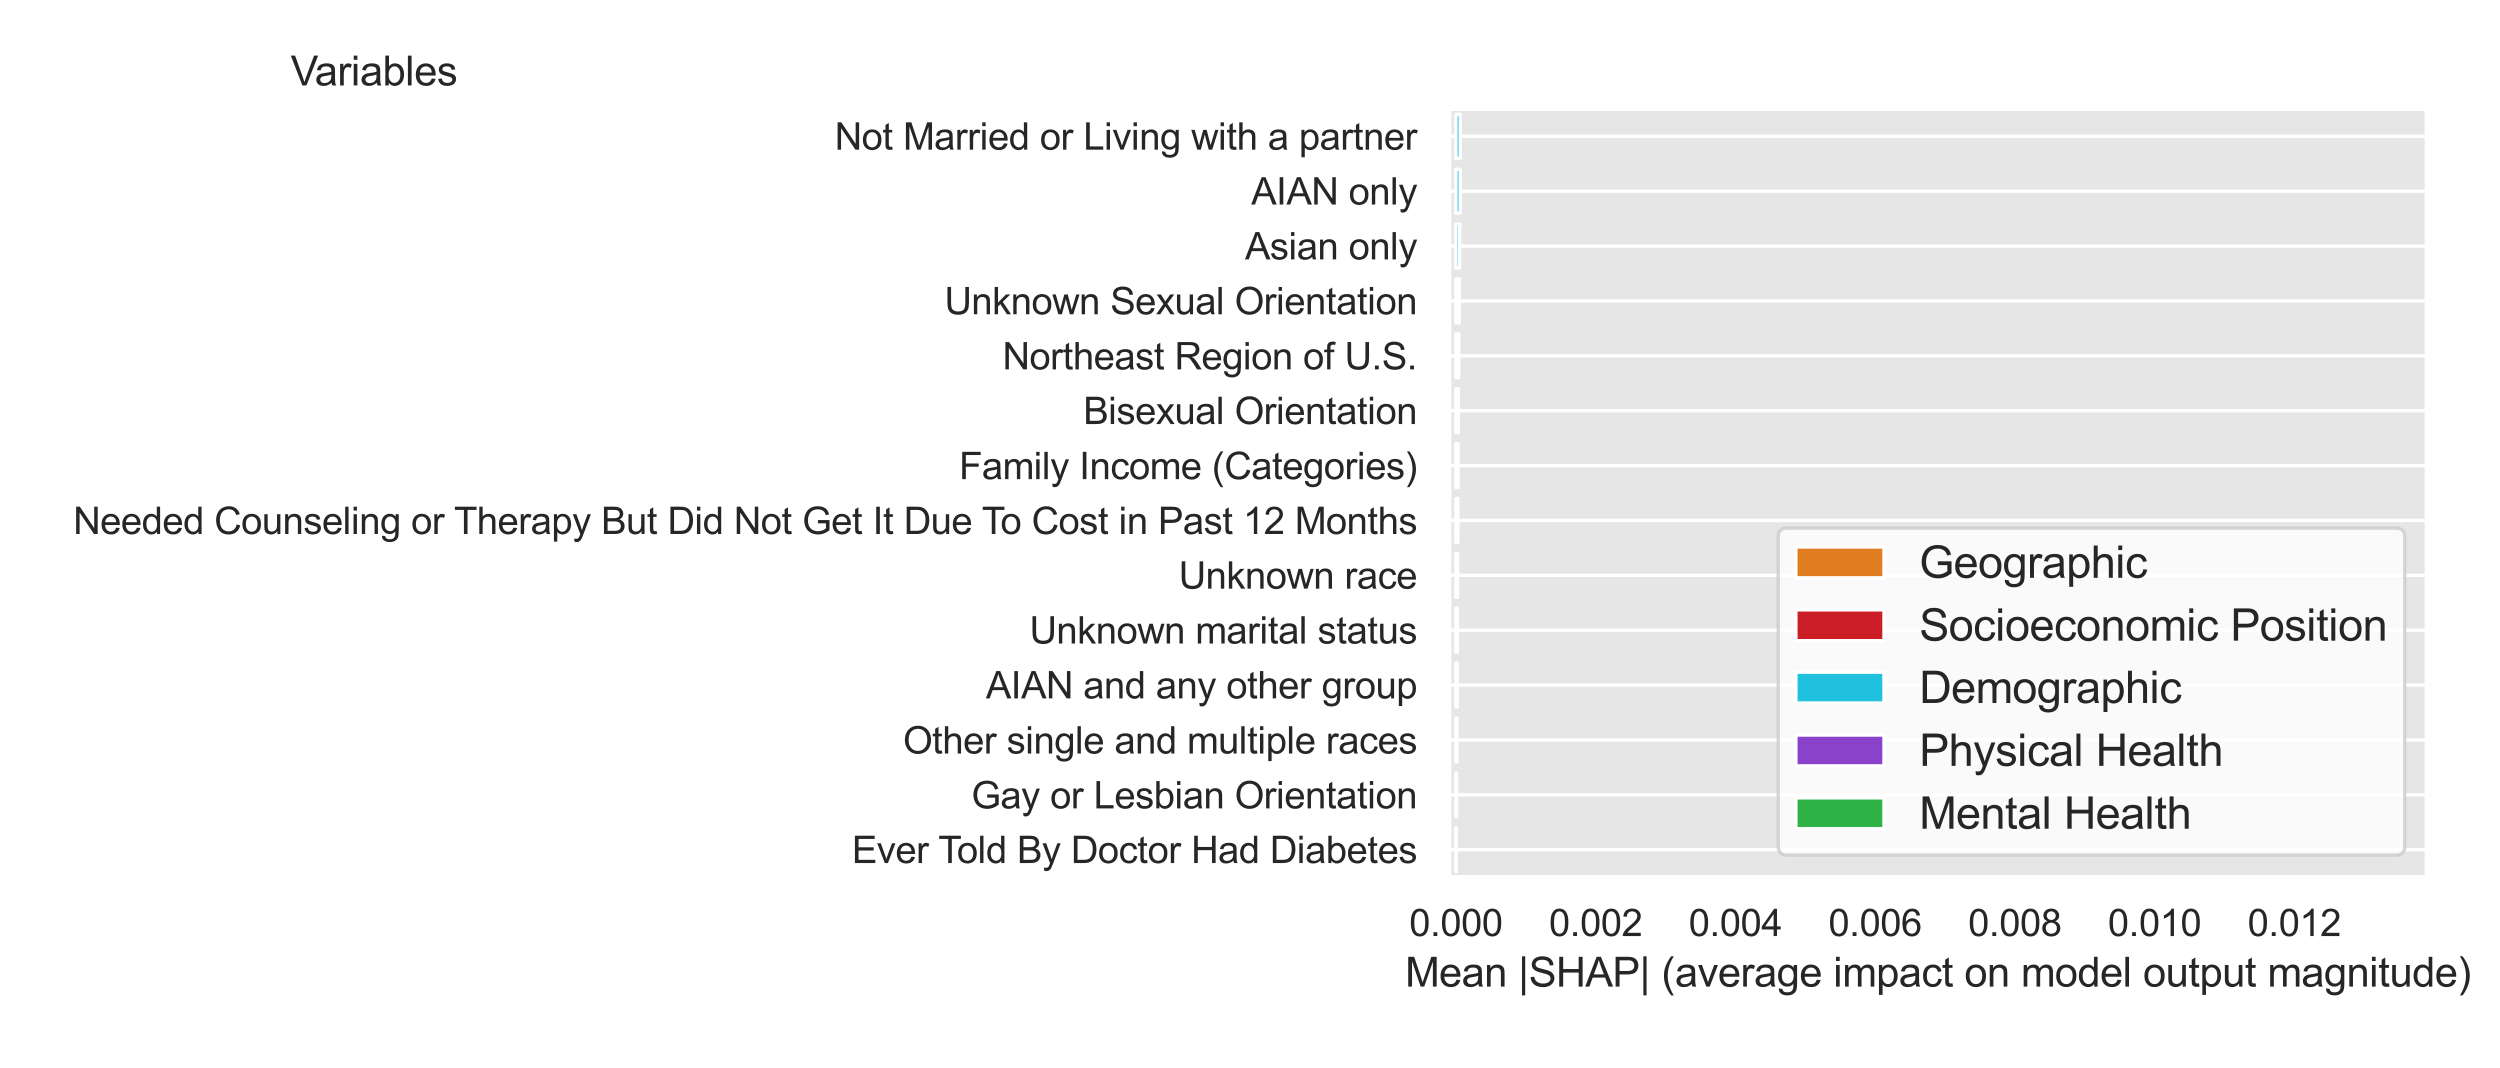 <?xml version="1.0" encoding="utf-8" standalone="no"?>
<!DOCTYPE svg PUBLIC "-//W3C//DTD SVG 1.1//EN"
  "http://www.w3.org/Graphics/SVG/1.1/DTD/svg11.dtd">
<svg xmlns:xlink="http://www.w3.org/1999/xlink" width="737.462pt" height="315.164pt" viewBox="0 0 737.462 315.164" xmlns="http://www.w3.org/2000/svg" version="1.1">
 <defs>
  <style type="text/css">*{stroke-linejoin: round; stroke-linecap: butt}</style>
 </defs>
 <g id="figure_1">
  <g id="patch_1">
   <path d="M 0 315.164 
L 737.462 315.164 
L 737.462 0 
L 0 0 
z
" style="fill: #ffffff"/>
  </g>
  <g id="axes_1">
   <g id="patch_2">
    <path d="M 427.502 258.743 
L 715.862 258.743 
L 715.862 32.12 
L 427.502 32.12 
z
" style="fill: #e6e6e6"/>
   </g>
   <g id="matplotlib.axis_1">
    <g id="xtick_1">
     <g id="text_1">
      <!-- 0.000 -->
      <g style="fill: #262626" transform="translate(415.711 276.116) scale(0.11 -0.11)">
       <defs>
        <path id="ArialMT-30" d="M 266 2259 
Q 266 3072 433 3567 
Q 600 4063 929 4331 
Q 1259 4600 1759 4600 
Q 2128 4600 2406 4451 
Q 2684 4303 2865 4023 
Q 3047 3744 3150 3342 
Q 3253 2941 3253 2259 
Q 3253 1453 3087 958 
Q 2922 463 2592 192 
Q 2263 -78 1759 -78 
Q 1097 -78 719 397 
Q 266 969 266 2259 
z
M 844 2259 
Q 844 1131 1108 757 
Q 1372 384 1759 384 
Q 2147 384 2411 759 
Q 2675 1134 2675 2259 
Q 2675 3391 2411 3762 
Q 2147 4134 1753 4134 
Q 1366 4134 1134 3806 
Q 844 3388 844 2259 
z
" transform="scale(0.016)"/>
        <path id="ArialMT-2e" d="M 581 0 
L 581 641 
L 1222 641 
L 1222 0 
L 581 0 
z
" transform="scale(0.016)"/>
       </defs>
       <use xlink:href="#ArialMT-30"/>
       <use xlink:href="#ArialMT-2e" x="55.615"/>
       <use xlink:href="#ArialMT-30" x="83.398"/>
       <use xlink:href="#ArialMT-30" x="139.014"/>
       <use xlink:href="#ArialMT-30" x="194.629"/>
      </g>
     </g>
    </g>
    <g id="xtick_2">
     <g id="text_2">
      <!-- 0.002 -->
      <g style="fill: #262626" transform="translate(456.927 276.116) scale(0.11 -0.11)">
       <defs>
        <path id="ArialMT-32" d="M 3222 541 
L 3222 0 
L 194 0 
Q 188 203 259 391 
Q 375 700 629 1000 
Q 884 1300 1366 1694 
Q 2113 2306 2375 2664 
Q 2638 3022 2638 3341 
Q 2638 3675 2398 3904 
Q 2159 4134 1775 4134 
Q 1369 4134 1125 3890 
Q 881 3647 878 3216 
L 300 3275 
Q 359 3922 746 4261 
Q 1134 4600 1788 4600 
Q 2447 4600 2831 4234 
Q 3216 3869 3216 3328 
Q 3216 3053 3103 2787 
Q 2991 2522 2730 2228 
Q 2469 1934 1863 1422 
Q 1356 997 1212 845 
Q 1069 694 975 541 
L 3222 541 
z
" transform="scale(0.016)"/>
       </defs>
       <use xlink:href="#ArialMT-30"/>
       <use xlink:href="#ArialMT-2e" x="55.615"/>
       <use xlink:href="#ArialMT-30" x="83.398"/>
       <use xlink:href="#ArialMT-30" x="139.014"/>
       <use xlink:href="#ArialMT-32" x="194.629"/>
      </g>
     </g>
    </g>
    <g id="xtick_3">
     <g id="text_3">
      <!-- 0.004 -->
      <g style="fill: #262626" transform="translate(498.143 276.116) scale(0.11 -0.11)">
       <defs>
        <path id="ArialMT-34" d="M 2069 0 
L 2069 1097 
L 81 1097 
L 81 1613 
L 2172 4581 
L 2631 4581 
L 2631 1613 
L 3250 1613 
L 3250 1097 
L 2631 1097 
L 2631 0 
L 2069 0 
z
M 2069 1613 
L 2069 3678 
L 634 1613 
L 2069 1613 
z
" transform="scale(0.016)"/>
       </defs>
       <use xlink:href="#ArialMT-30"/>
       <use xlink:href="#ArialMT-2e" x="55.615"/>
       <use xlink:href="#ArialMT-30" x="83.398"/>
       <use xlink:href="#ArialMT-30" x="139.014"/>
       <use xlink:href="#ArialMT-34" x="194.629"/>
      </g>
     </g>
    </g>
    <g id="xtick_4">
     <g id="text_4">
      <!-- 0.006 -->
      <g style="fill: #262626" transform="translate(539.36 276.116) scale(0.11 -0.11)">
       <defs>
        <path id="ArialMT-36" d="M 3184 3459 
L 2625 3416 
Q 2550 3747 2413 3897 
Q 2184 4138 1850 4138 
Q 1581 4138 1378 3988 
Q 1113 3794 959 3422 
Q 806 3050 800 2363 
Q 1003 2672 1297 2822 
Q 1591 2972 1913 2972 
Q 2475 2972 2870 2558 
Q 3266 2144 3266 1488 
Q 3266 1056 3080 686 
Q 2894 316 2569 119 
Q 2244 -78 1831 -78 
Q 1128 -78 684 439 
Q 241 956 241 2144 
Q 241 3472 731 4075 
Q 1159 4600 1884 4600 
Q 2425 4600 2770 4297 
Q 3116 3994 3184 3459 
z
M 888 1484 
Q 888 1194 1011 928 
Q 1134 663 1356 523 
Q 1578 384 1822 384 
Q 2178 384 2434 671 
Q 2691 959 2691 1453 
Q 2691 1928 2437 2201 
Q 2184 2475 1800 2475 
Q 1419 2475 1153 2201 
Q 888 1928 888 1484 
z
" transform="scale(0.016)"/>
       </defs>
       <use xlink:href="#ArialMT-30"/>
       <use xlink:href="#ArialMT-2e" x="55.615"/>
       <use xlink:href="#ArialMT-30" x="83.398"/>
       <use xlink:href="#ArialMT-30" x="139.014"/>
       <use xlink:href="#ArialMT-36" x="194.629"/>
      </g>
     </g>
    </g>
    <g id="xtick_5">
     <g id="text_5">
      <!-- 0.008 -->
      <g style="fill: #262626" transform="translate(580.576 276.116) scale(0.11 -0.11)">
       <defs>
        <path id="ArialMT-38" d="M 1131 2484 
Q 781 2613 612 2850 
Q 444 3088 444 3419 
Q 444 3919 803 4259 
Q 1163 4600 1759 4600 
Q 2359 4600 2725 4251 
Q 3091 3903 3091 3403 
Q 3091 3084 2923 2848 
Q 2756 2613 2416 2484 
Q 2838 2347 3058 2040 
Q 3278 1734 3278 1309 
Q 3278 722 2862 322 
Q 2447 -78 1769 -78 
Q 1091 -78 675 323 
Q 259 725 259 1325 
Q 259 1772 486 2073 
Q 713 2375 1131 2484 
z
M 1019 3438 
Q 1019 3113 1228 2906 
Q 1438 2700 1772 2700 
Q 2097 2700 2305 2904 
Q 2513 3109 2513 3406 
Q 2513 3716 2298 3927 
Q 2084 4138 1766 4138 
Q 1444 4138 1231 3931 
Q 1019 3725 1019 3438 
z
M 838 1322 
Q 838 1081 952 856 
Q 1066 631 1291 507 
Q 1516 384 1775 384 
Q 2178 384 2440 643 
Q 2703 903 2703 1303 
Q 2703 1709 2433 1975 
Q 2163 2241 1756 2241 
Q 1359 2241 1098 1978 
Q 838 1716 838 1322 
z
" transform="scale(0.016)"/>
       </defs>
       <use xlink:href="#ArialMT-30"/>
       <use xlink:href="#ArialMT-2e" x="55.615"/>
       <use xlink:href="#ArialMT-30" x="83.398"/>
       <use xlink:href="#ArialMT-30" x="139.014"/>
       <use xlink:href="#ArialMT-38" x="194.629"/>
      </g>
     </g>
    </g>
    <g id="xtick_6">
     <g id="text_6">
      <!-- 0.010 -->
      <g style="fill: #262626" transform="translate(621.792 276.116) scale(0.11 -0.11)">
       <defs>
        <path id="ArialMT-31" d="M 2384 0 
L 1822 0 
L 1822 3584 
Q 1619 3391 1289 3197 
Q 959 3003 697 2906 
L 697 3450 
Q 1169 3672 1522 3987 
Q 1875 4303 2022 4600 
L 2384 4600 
L 2384 0 
z
" transform="scale(0.016)"/>
       </defs>
       <use xlink:href="#ArialMT-30"/>
       <use xlink:href="#ArialMT-2e" x="55.615"/>
       <use xlink:href="#ArialMT-30" x="83.398"/>
       <use xlink:href="#ArialMT-31" x="139.014"/>
       <use xlink:href="#ArialMT-30" x="194.629"/>
      </g>
     </g>
    </g>
    <g id="xtick_7">
     <g id="text_7">
      <!-- 0.012 -->
      <g style="fill: #262626" transform="translate(663.009 276.116) scale(0.11 -0.11)">
       <use xlink:href="#ArialMT-30"/>
       <use xlink:href="#ArialMT-2e" x="55.615"/>
       <use xlink:href="#ArialMT-30" x="83.398"/>
       <use xlink:href="#ArialMT-31" x="139.014"/>
       <use xlink:href="#ArialMT-32" x="194.629"/>
      </g>
     </g>
    </g>
    <g id="text_8">
     <!-- Mean |SHAP| (average impact on model output magnitude) -->
     <g style="fill: #262626" transform="translate(414.491 291.038) scale(0.12 -0.12)">
      <defs>
       <path id="ArialMT-4d" d="M 475 0 
L 475 4581 
L 1388 4581 
L 2472 1338 
Q 2622 884 2691 659 
Q 2769 909 2934 1394 
L 4031 4581 
L 4847 4581 
L 4847 0 
L 4263 0 
L 4263 3834 
L 2931 0 
L 2384 0 
L 1059 3900 
L 1059 0 
L 475 0 
z
" transform="scale(0.016)"/>
       <path id="ArialMT-65" d="M 2694 1069 
L 3275 997 
Q 3138 488 2766 206 
Q 2394 -75 1816 -75 
Q 1088 -75 661 373 
Q 234 822 234 1631 
Q 234 2469 665 2931 
Q 1097 3394 1784 3394 
Q 2450 3394 2872 2941 
Q 3294 2488 3294 1666 
Q 3294 1616 3291 1516 
L 816 1516 
Q 847 969 1125 678 
Q 1403 388 1819 388 
Q 2128 388 2347 550 
Q 2566 713 2694 1069 
z
M 847 1978 
L 2700 1978 
Q 2663 2397 2488 2606 
Q 2219 2931 1791 2931 
Q 1403 2931 1139 2672 
Q 875 2413 847 1978 
z
" transform="scale(0.016)"/>
       <path id="ArialMT-61" d="M 2588 409 
Q 2275 144 1986 34 
Q 1697 -75 1366 -75 
Q 819 -75 525 192 
Q 231 459 231 875 
Q 231 1119 342 1320 
Q 453 1522 633 1644 
Q 813 1766 1038 1828 
Q 1203 1872 1538 1913 
Q 2219 1994 2541 2106 
Q 2544 2222 2544 2253 
Q 2544 2597 2384 2738 
Q 2169 2928 1744 2928 
Q 1347 2928 1158 2789 
Q 969 2650 878 2297 
L 328 2372 
Q 403 2725 575 2942 
Q 747 3159 1072 3276 
Q 1397 3394 1825 3394 
Q 2250 3394 2515 3294 
Q 2781 3194 2906 3042 
Q 3031 2891 3081 2659 
Q 3109 2516 3109 2141 
L 3109 1391 
Q 3109 606 3145 398 
Q 3181 191 3288 0 
L 2700 0 
Q 2613 175 2588 409 
z
M 2541 1666 
Q 2234 1541 1622 1453 
Q 1275 1403 1131 1340 
Q 988 1278 909 1158 
Q 831 1038 831 891 
Q 831 666 1001 516 
Q 1172 366 1500 366 
Q 1825 366 2078 508 
Q 2331 650 2450 897 
Q 2541 1088 2541 1459 
L 2541 1666 
z
" transform="scale(0.016)"/>
       <path id="ArialMT-6e" d="M 422 0 
L 422 3319 
L 928 3319 
L 928 2847 
Q 1294 3394 1984 3394 
Q 2284 3394 2536 3286 
Q 2788 3178 2913 3003 
Q 3038 2828 3088 2588 
Q 3119 2431 3119 2041 
L 3119 0 
L 2556 0 
L 2556 2019 
Q 2556 2363 2490 2533 
Q 2425 2703 2258 2804 
Q 2091 2906 1866 2906 
Q 1506 2906 1245 2678 
Q 984 2450 984 1813 
L 984 0 
L 422 0 
z
" transform="scale(0.016)"/>
       <path id="ArialMT-20" transform="scale(0.016)"/>
       <path id="ArialMT-7c" d="M 588 -1347 
L 588 4659 
L 1078 4659 
L 1078 -1347 
L 588 -1347 
z
" transform="scale(0.016)"/>
       <path id="ArialMT-53" d="M 288 1472 
L 859 1522 
Q 900 1178 1048 958 
Q 1197 738 1509 602 
Q 1822 466 2213 466 
Q 2559 466 2825 569 
Q 3091 672 3220 851 
Q 3350 1031 3350 1244 
Q 3350 1459 3225 1620 
Q 3100 1781 2813 1891 
Q 2628 1963 1997 2114 
Q 1366 2266 1113 2400 
Q 784 2572 623 2826 
Q 463 3081 463 3397 
Q 463 3744 659 4045 
Q 856 4347 1234 4503 
Q 1613 4659 2075 4659 
Q 2584 4659 2973 4495 
Q 3363 4331 3572 4012 
Q 3781 3694 3797 3291 
L 3216 3247 
Q 3169 3681 2898 3903 
Q 2628 4125 2100 4125 
Q 1550 4125 1298 3923 
Q 1047 3722 1047 3438 
Q 1047 3191 1225 3031 
Q 1400 2872 2139 2705 
Q 2878 2538 3153 2413 
Q 3553 2228 3743 1945 
Q 3934 1663 3934 1294 
Q 3934 928 3725 604 
Q 3516 281 3123 101 
Q 2731 -78 2241 -78 
Q 1619 -78 1198 103 
Q 778 284 539 648 
Q 300 1013 288 1472 
z
" transform="scale(0.016)"/>
       <path id="ArialMT-48" d="M 513 0 
L 513 4581 
L 1119 4581 
L 1119 2700 
L 3500 2700 
L 3500 4581 
L 4106 4581 
L 4106 0 
L 3500 0 
L 3500 2159 
L 1119 2159 
L 1119 0 
L 513 0 
z
" transform="scale(0.016)"/>
       <path id="ArialMT-41" d="M -9 0 
L 1750 4581 
L 2403 4581 
L 4278 0 
L 3588 0 
L 3053 1388 
L 1138 1388 
L 634 0 
L -9 0 
z
M 1313 1881 
L 2866 1881 
L 2388 3150 
Q 2169 3728 2063 4100 
Q 1975 3659 1816 3225 
L 1313 1881 
z
" transform="scale(0.016)"/>
       <path id="ArialMT-50" d="M 494 0 
L 494 4581 
L 2222 4581 
Q 2678 4581 2919 4538 
Q 3256 4481 3484 4323 
Q 3713 4166 3852 3881 
Q 3991 3597 3991 3256 
Q 3991 2672 3619 2267 
Q 3247 1863 2275 1863 
L 1100 1863 
L 1100 0 
L 494 0 
z
M 1100 2403 
L 2284 2403 
Q 2872 2403 3119 2622 
Q 3366 2841 3366 3238 
Q 3366 3525 3220 3729 
Q 3075 3934 2838 4000 
Q 2684 4041 2272 4041 
L 1100 4041 
L 1100 2403 
z
" transform="scale(0.016)"/>
       <path id="ArialMT-28" d="M 1497 -1347 
Q 1031 -759 709 28 
Q 388 816 388 1659 
Q 388 2403 628 3084 
Q 909 3875 1497 4659 
L 1900 4659 
Q 1522 4009 1400 3731 
Q 1209 3300 1100 2831 
Q 966 2247 966 1656 
Q 966 153 1900 -1347 
L 1497 -1347 
z
" transform="scale(0.016)"/>
       <path id="ArialMT-76" d="M 1344 0 
L 81 3319 
L 675 3319 
L 1388 1331 
Q 1503 1009 1600 663 
Q 1675 925 1809 1294 
L 2547 3319 
L 3125 3319 
L 1869 0 
L 1344 0 
z
" transform="scale(0.016)"/>
       <path id="ArialMT-72" d="M 416 0 
L 416 3319 
L 922 3319 
L 922 2816 
Q 1116 3169 1280 3281 
Q 1444 3394 1641 3394 
Q 1925 3394 2219 3213 
L 2025 2691 
Q 1819 2813 1613 2813 
Q 1428 2813 1281 2702 
Q 1134 2591 1072 2394 
Q 978 2094 978 1738 
L 978 0 
L 416 0 
z
" transform="scale(0.016)"/>
       <path id="ArialMT-67" d="M 319 -275 
L 866 -356 
Q 900 -609 1056 -725 
Q 1266 -881 1628 -881 
Q 2019 -881 2231 -725 
Q 2444 -569 2519 -288 
Q 2563 -116 2559 434 
Q 2191 0 1641 0 
Q 956 0 581 494 
Q 206 988 206 1678 
Q 206 2153 378 2554 
Q 550 2956 876 3175 
Q 1203 3394 1644 3394 
Q 2231 3394 2613 2919 
L 2613 3319 
L 3131 3319 
L 3131 450 
Q 3131 -325 2973 -648 
Q 2816 -972 2473 -1159 
Q 2131 -1347 1631 -1347 
Q 1038 -1347 672 -1080 
Q 306 -813 319 -275 
z
M 784 1719 
Q 784 1066 1043 766 
Q 1303 466 1694 466 
Q 2081 466 2343 764 
Q 2606 1063 2606 1700 
Q 2606 2309 2336 2618 
Q 2066 2928 1684 2928 
Q 1309 2928 1046 2623 
Q 784 2319 784 1719 
z
" transform="scale(0.016)"/>
       <path id="ArialMT-69" d="M 425 3934 
L 425 4581 
L 988 4581 
L 988 3934 
L 425 3934 
z
M 425 0 
L 425 3319 
L 988 3319 
L 988 0 
L 425 0 
z
" transform="scale(0.016)"/>
       <path id="ArialMT-6d" d="M 422 0 
L 422 3319 
L 925 3319 
L 925 2853 
Q 1081 3097 1340 3245 
Q 1600 3394 1931 3394 
Q 2300 3394 2536 3241 
Q 2772 3088 2869 2813 
Q 3263 3394 3894 3394 
Q 4388 3394 4653 3120 
Q 4919 2847 4919 2278 
L 4919 0 
L 4359 0 
L 4359 2091 
Q 4359 2428 4304 2576 
Q 4250 2725 4106 2815 
Q 3963 2906 3769 2906 
Q 3419 2906 3187 2673 
Q 2956 2441 2956 1928 
L 2956 0 
L 2394 0 
L 2394 2156 
Q 2394 2531 2256 2718 
Q 2119 2906 1806 2906 
Q 1569 2906 1367 2781 
Q 1166 2656 1075 2415 
Q 984 2175 984 1722 
L 984 0 
L 422 0 
z
" transform="scale(0.016)"/>
       <path id="ArialMT-70" d="M 422 -1272 
L 422 3319 
L 934 3319 
L 934 2888 
Q 1116 3141 1344 3267 
Q 1572 3394 1897 3394 
Q 2322 3394 2647 3175 
Q 2972 2956 3137 2557 
Q 3303 2159 3303 1684 
Q 3303 1175 3120 767 
Q 2938 359 2589 142 
Q 2241 -75 1856 -75 
Q 1575 -75 1351 44 
Q 1128 163 984 344 
L 984 -1272 
L 422 -1272 
z
M 931 1641 
Q 931 1000 1190 694 
Q 1450 388 1819 388 
Q 2194 388 2461 705 
Q 2728 1022 2728 1688 
Q 2728 2322 2467 2637 
Q 2206 2953 1844 2953 
Q 1484 2953 1207 2617 
Q 931 2281 931 1641 
z
" transform="scale(0.016)"/>
       <path id="ArialMT-63" d="M 2588 1216 
L 3141 1144 
Q 3050 572 2676 248 
Q 2303 -75 1759 -75 
Q 1078 -75 664 370 
Q 250 816 250 1647 
Q 250 2184 428 2587 
Q 606 2991 970 3192 
Q 1334 3394 1763 3394 
Q 2303 3394 2647 3120 
Q 2991 2847 3088 2344 
L 2541 2259 
Q 2463 2594 2264 2762 
Q 2066 2931 1784 2931 
Q 1359 2931 1093 2626 
Q 828 2322 828 1663 
Q 828 994 1084 691 
Q 1341 388 1753 388 
Q 2084 388 2306 591 
Q 2528 794 2588 1216 
z
" transform="scale(0.016)"/>
       <path id="ArialMT-74" d="M 1650 503 
L 1731 6 
Q 1494 -44 1306 -44 
Q 1000 -44 831 53 
Q 663 150 594 308 
Q 525 466 525 972 
L 525 2881 
L 113 2881 
L 113 3319 
L 525 3319 
L 525 4141 
L 1084 4478 
L 1084 3319 
L 1650 3319 
L 1650 2881 
L 1084 2881 
L 1084 941 
Q 1084 700 1114 631 
Q 1144 563 1211 522 
Q 1278 481 1403 481 
Q 1497 481 1650 503 
z
" transform="scale(0.016)"/>
       <path id="ArialMT-6f" d="M 213 1659 
Q 213 2581 725 3025 
Q 1153 3394 1769 3394 
Q 2453 3394 2887 2945 
Q 3322 2497 3322 1706 
Q 3322 1066 3130 698 
Q 2938 331 2570 128 
Q 2203 -75 1769 -75 
Q 1072 -75 642 372 
Q 213 819 213 1659 
z
M 791 1659 
Q 791 1022 1069 705 
Q 1347 388 1769 388 
Q 2188 388 2466 706 
Q 2744 1025 2744 1678 
Q 2744 2294 2464 2611 
Q 2184 2928 1769 2928 
Q 1347 2928 1069 2612 
Q 791 2297 791 1659 
z
" transform="scale(0.016)"/>
       <path id="ArialMT-64" d="M 2575 0 
L 2575 419 
Q 2259 -75 1647 -75 
Q 1250 -75 917 144 
Q 584 363 401 755 
Q 219 1147 219 1656 
Q 219 2153 384 2558 
Q 550 2963 881 3178 
Q 1213 3394 1622 3394 
Q 1922 3394 2156 3267 
Q 2391 3141 2538 2938 
L 2538 4581 
L 3097 4581 
L 3097 0 
L 2575 0 
z
M 797 1656 
Q 797 1019 1065 703 
Q 1334 388 1700 388 
Q 2069 388 2326 689 
Q 2584 991 2584 1609 
Q 2584 2291 2321 2609 
Q 2059 2928 1675 2928 
Q 1300 2928 1048 2622 
Q 797 2316 797 1656 
z
" transform="scale(0.016)"/>
       <path id="ArialMT-6c" d="M 409 0 
L 409 4581 
L 972 4581 
L 972 0 
L 409 0 
z
" transform="scale(0.016)"/>
       <path id="ArialMT-75" d="M 2597 0 
L 2597 488 
Q 2209 -75 1544 -75 
Q 1250 -75 995 37 
Q 741 150 617 320 
Q 494 491 444 738 
Q 409 903 409 1263 
L 409 3319 
L 972 3319 
L 972 1478 
Q 972 1038 1006 884 
Q 1059 663 1231 536 
Q 1403 409 1656 409 
Q 1909 409 2131 539 
Q 2353 669 2445 892 
Q 2538 1116 2538 1541 
L 2538 3319 
L 3100 3319 
L 3100 0 
L 2597 0 
z
" transform="scale(0.016)"/>
       <path id="ArialMT-29" d="M 791 -1347 
L 388 -1347 
Q 1322 153 1322 1656 
Q 1322 2244 1188 2822 
Q 1081 3291 891 3722 
Q 769 4003 388 4659 
L 791 4659 
Q 1378 3875 1659 3084 
Q 1900 2403 1900 1659 
Q 1900 816 1576 28 
Q 1253 -759 791 -1347 
z
" transform="scale(0.016)"/>
      </defs>
      <use xlink:href="#ArialMT-4d"/>
      <use xlink:href="#ArialMT-65" x="83.301"/>
      <use xlink:href="#ArialMT-61" x="138.916"/>
      <use xlink:href="#ArialMT-6e" x="194.531"/>
      <use xlink:href="#ArialMT-20" x="250.146"/>
      <use xlink:href="#ArialMT-7c" x="277.93"/>
      <use xlink:href="#ArialMT-53" x="303.906"/>
      <use xlink:href="#ArialMT-48" x="370.605"/>
      <use xlink:href="#ArialMT-41" x="442.822"/>
      <use xlink:href="#ArialMT-50" x="509.521"/>
      <use xlink:href="#ArialMT-7c" x="576.221"/>
      <use xlink:href="#ArialMT-20" x="602.197"/>
      <use xlink:href="#ArialMT-28" x="629.98"/>
      <use xlink:href="#ArialMT-61" x="663.281"/>
      <use xlink:href="#ArialMT-76" x="718.896"/>
      <use xlink:href="#ArialMT-65" x="768.896"/>
      <use xlink:href="#ArialMT-72" x="824.512"/>
      <use xlink:href="#ArialMT-61" x="857.812"/>
      <use xlink:href="#ArialMT-67" x="913.428"/>
      <use xlink:href="#ArialMT-65" x="969.043"/>
      <use xlink:href="#ArialMT-20" x="1024.658"/>
      <use xlink:href="#ArialMT-69" x="1052.441"/>
      <use xlink:href="#ArialMT-6d" x="1074.658"/>
      <use xlink:href="#ArialMT-70" x="1157.959"/>
      <use xlink:href="#ArialMT-61" x="1213.574"/>
      <use xlink:href="#ArialMT-63" x="1269.189"/>
      <use xlink:href="#ArialMT-74" x="1319.189"/>
      <use xlink:href="#ArialMT-20" x="1346.973"/>
      <use xlink:href="#ArialMT-6f" x="1374.756"/>
      <use xlink:href="#ArialMT-6e" x="1430.371"/>
      <use xlink:href="#ArialMT-20" x="1485.986"/>
      <use xlink:href="#ArialMT-6d" x="1513.77"/>
      <use xlink:href="#ArialMT-6f" x="1597.07"/>
      <use xlink:href="#ArialMT-64" x="1652.686"/>
      <use xlink:href="#ArialMT-65" x="1708.301"/>
      <use xlink:href="#ArialMT-6c" x="1763.916"/>
      <use xlink:href="#ArialMT-20" x="1786.133"/>
      <use xlink:href="#ArialMT-6f" x="1813.916"/>
      <use xlink:href="#ArialMT-75" x="1869.531"/>
      <use xlink:href="#ArialMT-74" x="1925.146"/>
      <use xlink:href="#ArialMT-70" x="1952.93"/>
      <use xlink:href="#ArialMT-75" x="2008.545"/>
      <use xlink:href="#ArialMT-74" x="2064.16"/>
      <use xlink:href="#ArialMT-20" x="2091.943"/>
      <use xlink:href="#ArialMT-6d" x="2119.727"/>
      <use xlink:href="#ArialMT-61" x="2203.027"/>
      <use xlink:href="#ArialMT-67" x="2258.643"/>
      <use xlink:href="#ArialMT-6e" x="2314.258"/>
      <use xlink:href="#ArialMT-69" x="2369.873"/>
      <use xlink:href="#ArialMT-74" x="2392.09"/>
      <use xlink:href="#ArialMT-75" x="2419.873"/>
      <use xlink:href="#ArialMT-64" x="2475.488"/>
      <use xlink:href="#ArialMT-65" x="2531.104"/>
      <use xlink:href="#ArialMT-29" x="2586.719"/>
     </g>
    </g>
   </g>
   <g id="matplotlib.axis_2">
    <g id="ytick_1">
     <g id="line2d_1">
      <path d="M 427.502 40.213 
L 715.862 40.213 
" clip-path="url(#pc0e72c258a)" style="fill: none; stroke: #ffffff; stroke-linecap: round"/>
     </g>
     <g id="text_9">
      <!-- Not Married or Living with a partner -->
      <g style="fill: #262626" transform="translate(246.22 44.15) scale(0.11 -0.11)">
       <defs>
        <path id="ArialMT-4e" d="M 488 0 
L 488 4581 
L 1109 4581 
L 3516 984 
L 3516 4581 
L 4097 4581 
L 4097 0 
L 3475 0 
L 1069 3600 
L 1069 0 
L 488 0 
z
" transform="scale(0.016)"/>
        <path id="ArialMT-4c" d="M 469 0 
L 469 4581 
L 1075 4581 
L 1075 541 
L 3331 541 
L 3331 0 
L 469 0 
z
" transform="scale(0.016)"/>
        <path id="ArialMT-77" d="M 1034 0 
L 19 3319 
L 600 3319 
L 1128 1403 
L 1325 691 
Q 1338 744 1497 1375 
L 2025 3319 
L 2603 3319 
L 3100 1394 
L 3266 759 
L 3456 1400 
L 4025 3319 
L 4572 3319 
L 3534 0 
L 2950 0 
L 2422 1988 
L 2294 2553 
L 1622 0 
L 1034 0 
z
" transform="scale(0.016)"/>
        <path id="ArialMT-68" d="M 422 0 
L 422 4581 
L 984 4581 
L 984 2938 
Q 1378 3394 1978 3394 
Q 2347 3394 2619 3248 
Q 2891 3103 3008 2847 
Q 3125 2591 3125 2103 
L 3125 0 
L 2563 0 
L 2563 2103 
Q 2563 2525 2380 2717 
Q 2197 2909 1863 2909 
Q 1613 2909 1392 2779 
Q 1172 2650 1078 2428 
Q 984 2206 984 1816 
L 984 0 
L 422 0 
z
" transform="scale(0.016)"/>
       </defs>
       <use xlink:href="#ArialMT-4e"/>
       <use xlink:href="#ArialMT-6f" x="72.217"/>
       <use xlink:href="#ArialMT-74" x="127.832"/>
       <use xlink:href="#ArialMT-20" x="155.615"/>
       <use xlink:href="#ArialMT-4d" x="183.398"/>
       <use xlink:href="#ArialMT-61" x="266.699"/>
       <use xlink:href="#ArialMT-72" x="322.314"/>
       <use xlink:href="#ArialMT-72" x="355.615"/>
       <use xlink:href="#ArialMT-69" x="388.916"/>
       <use xlink:href="#ArialMT-65" x="411.133"/>
       <use xlink:href="#ArialMT-64" x="466.748"/>
       <use xlink:href="#ArialMT-20" x="522.363"/>
       <use xlink:href="#ArialMT-6f" x="550.146"/>
       <use xlink:href="#ArialMT-72" x="605.762"/>
       <use xlink:href="#ArialMT-20" x="639.062"/>
       <use xlink:href="#ArialMT-4c" x="666.846"/>
       <use xlink:href="#ArialMT-69" x="722.461"/>
       <use xlink:href="#ArialMT-76" x="744.678"/>
       <use xlink:href="#ArialMT-69" x="794.678"/>
       <use xlink:href="#ArialMT-6e" x="816.895"/>
       <use xlink:href="#ArialMT-67" x="872.51"/>
       <use xlink:href="#ArialMT-20" x="928.125"/>
       <use xlink:href="#ArialMT-77" x="955.908"/>
       <use xlink:href="#ArialMT-69" x="1028.125"/>
       <use xlink:href="#ArialMT-74" x="1050.342"/>
       <use xlink:href="#ArialMT-68" x="1078.125"/>
       <use xlink:href="#ArialMT-20" x="1133.74"/>
       <use xlink:href="#ArialMT-61" x="1161.523"/>
       <use xlink:href="#ArialMT-20" x="1217.139"/>
       <use xlink:href="#ArialMT-70" x="1244.922"/>
       <use xlink:href="#ArialMT-61" x="1300.537"/>
       <use xlink:href="#ArialMT-72" x="1356.152"/>
       <use xlink:href="#ArialMT-74" x="1389.453"/>
       <use xlink:href="#ArialMT-6e" x="1417.236"/>
       <use xlink:href="#ArialMT-65" x="1472.852"/>
       <use xlink:href="#ArialMT-72" x="1528.467"/>
      </g>
     </g>
    </g>
    <g id="ytick_2">
     <g id="line2d_2">
      <path d="M 427.502 56.401 
L 715.862 56.401 
" clip-path="url(#pc0e72c258a)" style="fill: none; stroke: #ffffff; stroke-linecap: round"/>
     </g>
     <g id="text_10">
      <!-- AIAN only -->
      <g style="fill: #262626" transform="translate(369.093 60.337) scale(0.11 -0.11)">
       <defs>
        <path id="ArialMT-49" d="M 597 0 
L 597 4581 
L 1203 4581 
L 1203 0 
L 597 0 
z
" transform="scale(0.016)"/>
        <path id="ArialMT-79" d="M 397 -1278 
L 334 -750 
Q 519 -800 656 -800 
Q 844 -800 956 -737 
Q 1069 -675 1141 -563 
Q 1194 -478 1313 -144 
Q 1328 -97 1363 -6 
L 103 3319 
L 709 3319 
L 1400 1397 
Q 1534 1031 1641 628 
Q 1738 1016 1872 1384 
L 2581 3319 
L 3144 3319 
L 1881 -56 
Q 1678 -603 1566 -809 
Q 1416 -1088 1222 -1217 
Q 1028 -1347 759 -1347 
Q 597 -1347 397 -1278 
z
" transform="scale(0.016)"/>
       </defs>
       <use xlink:href="#ArialMT-41"/>
       <use xlink:href="#ArialMT-49" x="66.699"/>
       <use xlink:href="#ArialMT-41" x="94.482"/>
       <use xlink:href="#ArialMT-4e" x="161.182"/>
       <use xlink:href="#ArialMT-20" x="233.398"/>
       <use xlink:href="#ArialMT-6f" x="261.182"/>
       <use xlink:href="#ArialMT-6e" x="316.797"/>
       <use xlink:href="#ArialMT-6c" x="372.412"/>
       <use xlink:href="#ArialMT-79" x="394.629"/>
      </g>
     </g>
    </g>
    <g id="ytick_3">
     <g id="line2d_3">
      <path d="M 427.502 72.588 
L 715.862 72.588 
" clip-path="url(#pc0e72c258a)" style="fill: none; stroke: #ffffff; stroke-linecap: round"/>
     </g>
     <g id="text_11">
      <!-- Asian only -->
      <g style="fill: #262626" transform="translate(367.253 76.525) scale(0.11 -0.11)">
       <defs>
        <path id="ArialMT-73" d="M 197 991 
L 753 1078 
Q 800 744 1014 566 
Q 1228 388 1613 388 
Q 2000 388 2187 545 
Q 2375 703 2375 916 
Q 2375 1106 2209 1216 
Q 2094 1291 1634 1406 
Q 1016 1563 777 1677 
Q 538 1791 414 1992 
Q 291 2194 291 2438 
Q 291 2659 392 2848 
Q 494 3038 669 3163 
Q 800 3259 1026 3326 
Q 1253 3394 1513 3394 
Q 1903 3394 2198 3281 
Q 2494 3169 2634 2976 
Q 2775 2784 2828 2463 
L 2278 2388 
Q 2241 2644 2061 2787 
Q 1881 2931 1553 2931 
Q 1166 2931 1000 2803 
Q 834 2675 834 2503 
Q 834 2394 903 2306 
Q 972 2216 1119 2156 
Q 1203 2125 1616 2013 
Q 2213 1853 2448 1751 
Q 2684 1650 2818 1456 
Q 2953 1263 2953 975 
Q 2953 694 2789 445 
Q 2625 197 2315 61 
Q 2006 -75 1616 -75 
Q 969 -75 630 194 
Q 291 463 197 991 
z
" transform="scale(0.016)"/>
       </defs>
       <use xlink:href="#ArialMT-41"/>
       <use xlink:href="#ArialMT-73" x="66.699"/>
       <use xlink:href="#ArialMT-69" x="116.699"/>
       <use xlink:href="#ArialMT-61" x="138.916"/>
       <use xlink:href="#ArialMT-6e" x="194.531"/>
       <use xlink:href="#ArialMT-20" x="250.146"/>
       <use xlink:href="#ArialMT-6f" x="277.93"/>
       <use xlink:href="#ArialMT-6e" x="333.545"/>
       <use xlink:href="#ArialMT-6c" x="389.16"/>
       <use xlink:href="#ArialMT-79" x="411.377"/>
      </g>
     </g>
    </g>
    <g id="ytick_4">
     <g id="line2d_4">
      <path d="M 427.502 88.775 
L 715.862 88.775 
" clip-path="url(#pc0e72c258a)" style="fill: none; stroke: #ffffff; stroke-linecap: round"/>
     </g>
     <g id="text_12">
      <!-- Unknown Sexual Orientation -->
      <g style="fill: #262626" transform="translate(278.598 92.712) scale(0.11 -0.11)">
       <defs>
        <path id="ArialMT-55" d="M 3500 4581 
L 4106 4581 
L 4106 1934 
Q 4106 1244 3950 837 
Q 3794 431 3386 176 
Q 2978 -78 2316 -78 
Q 1672 -78 1262 144 
Q 853 366 678 786 
Q 503 1206 503 1934 
L 503 4581 
L 1109 4581 
L 1109 1938 
Q 1109 1341 1220 1058 
Q 1331 775 1601 622 
Q 1872 469 2263 469 
Q 2931 469 3215 772 
Q 3500 1075 3500 1938 
L 3500 4581 
z
" transform="scale(0.016)"/>
        <path id="ArialMT-6b" d="M 425 0 
L 425 4581 
L 988 4581 
L 988 1969 
L 2319 3319 
L 3047 3319 
L 1778 2088 
L 3175 0 
L 2481 0 
L 1384 1697 
L 988 1316 
L 988 0 
L 425 0 
z
" transform="scale(0.016)"/>
        <path id="ArialMT-78" d="M 47 0 
L 1259 1725 
L 138 3319 
L 841 3319 
L 1350 2541 
Q 1494 2319 1581 2169 
Q 1719 2375 1834 2534 
L 2394 3319 
L 3066 3319 
L 1919 1756 
L 3153 0 
L 2463 0 
L 1781 1031 
L 1600 1309 
L 728 0 
L 47 0 
z
" transform="scale(0.016)"/>
        <path id="ArialMT-4f" d="M 309 2231 
Q 309 3372 921 4017 
Q 1534 4663 2503 4663 
Q 3138 4663 3647 4359 
Q 4156 4056 4423 3514 
Q 4691 2972 4691 2284 
Q 4691 1588 4409 1038 
Q 4128 488 3612 205 
Q 3097 -78 2500 -78 
Q 1853 -78 1343 234 
Q 834 547 571 1087 
Q 309 1628 309 2231 
z
M 934 2222 
Q 934 1394 1379 917 
Q 1825 441 2497 441 
Q 3181 441 3623 922 
Q 4066 1403 4066 2288 
Q 4066 2847 3877 3264 
Q 3688 3681 3323 3911 
Q 2959 4141 2506 4141 
Q 1863 4141 1398 3698 
Q 934 3256 934 2222 
z
" transform="scale(0.016)"/>
       </defs>
       <use xlink:href="#ArialMT-55"/>
       <use xlink:href="#ArialMT-6e" x="72.217"/>
       <use xlink:href="#ArialMT-6b" x="127.832"/>
       <use xlink:href="#ArialMT-6e" x="177.832"/>
       <use xlink:href="#ArialMT-6f" x="233.447"/>
       <use xlink:href="#ArialMT-77" x="289.062"/>
       <use xlink:href="#ArialMT-6e" x="361.279"/>
       <use xlink:href="#ArialMT-20" x="416.895"/>
       <use xlink:href="#ArialMT-53" x="444.678"/>
       <use xlink:href="#ArialMT-65" x="511.377"/>
       <use xlink:href="#ArialMT-78" x="566.992"/>
       <use xlink:href="#ArialMT-75" x="616.992"/>
       <use xlink:href="#ArialMT-61" x="672.607"/>
       <use xlink:href="#ArialMT-6c" x="728.223"/>
       <use xlink:href="#ArialMT-20" x="750.439"/>
       <use xlink:href="#ArialMT-4f" x="778.223"/>
       <use xlink:href="#ArialMT-72" x="856.006"/>
       <use xlink:href="#ArialMT-69" x="889.307"/>
       <use xlink:href="#ArialMT-65" x="911.523"/>
       <use xlink:href="#ArialMT-6e" x="967.139"/>
       <use xlink:href="#ArialMT-74" x="1022.754"/>
       <use xlink:href="#ArialMT-61" x="1050.537"/>
       <use xlink:href="#ArialMT-74" x="1106.152"/>
       <use xlink:href="#ArialMT-69" x="1133.936"/>
       <use xlink:href="#ArialMT-6f" x="1156.152"/>
       <use xlink:href="#ArialMT-6e" x="1211.768"/>
      </g>
     </g>
    </g>
    <g id="ytick_5">
     <g id="line2d_5">
      <path d="M 427.502 104.963 
L 715.862 104.963 
" clip-path="url(#pc0e72c258a)" style="fill: none; stroke: #ffffff; stroke-linecap: round"/>
     </g>
     <g id="text_13">
      <!-- Northeast Region of U.S. -->
      <g style="fill: #262626" transform="translate(295.725 108.967) scale(0.11 -0.11)">
       <defs>
        <path id="ArialMT-52" d="M 503 0 
L 503 4581 
L 2534 4581 
Q 3147 4581 3465 4457 
Q 3784 4334 3975 4021 
Q 4166 3709 4166 3331 
Q 4166 2844 3850 2509 
Q 3534 2175 2875 2084 
Q 3116 1969 3241 1856 
Q 3506 1613 3744 1247 
L 4541 0 
L 3778 0 
L 3172 953 
Q 2906 1366 2734 1584 
Q 2563 1803 2427 1890 
Q 2291 1978 2150 2013 
Q 2047 2034 1813 2034 
L 1109 2034 
L 1109 0 
L 503 0 
z
M 1109 2559 
L 2413 2559 
Q 2828 2559 3062 2645 
Q 3297 2731 3419 2920 
Q 3541 3109 3541 3331 
Q 3541 3656 3305 3865 
Q 3069 4075 2559 4075 
L 1109 4075 
L 1109 2559 
z
" transform="scale(0.016)"/>
        <path id="ArialMT-66" d="M 556 0 
L 556 2881 
L 59 2881 
L 59 3319 
L 556 3319 
L 556 3672 
Q 556 4006 616 4169 
Q 697 4388 901 4523 
Q 1106 4659 1475 4659 
Q 1713 4659 2000 4603 
L 1916 4113 
Q 1741 4144 1584 4144 
Q 1328 4144 1222 4034 
Q 1116 3925 1116 3625 
L 1116 3319 
L 1763 3319 
L 1763 2881 
L 1116 2881 
L 1116 0 
L 556 0 
z
" transform="scale(0.016)"/>
       </defs>
       <use xlink:href="#ArialMT-4e"/>
       <use xlink:href="#ArialMT-6f" x="72.217"/>
       <use xlink:href="#ArialMT-72" x="127.832"/>
       <use xlink:href="#ArialMT-74" x="161.133"/>
       <use xlink:href="#ArialMT-68" x="188.916"/>
       <use xlink:href="#ArialMT-65" x="244.531"/>
       <use xlink:href="#ArialMT-61" x="300.146"/>
       <use xlink:href="#ArialMT-73" x="355.762"/>
       <use xlink:href="#ArialMT-74" x="405.762"/>
       <use xlink:href="#ArialMT-20" x="433.545"/>
       <use xlink:href="#ArialMT-52" x="461.328"/>
       <use xlink:href="#ArialMT-65" x="533.545"/>
       <use xlink:href="#ArialMT-67" x="589.16"/>
       <use xlink:href="#ArialMT-69" x="644.775"/>
       <use xlink:href="#ArialMT-6f" x="666.992"/>
       <use xlink:href="#ArialMT-6e" x="722.607"/>
       <use xlink:href="#ArialMT-20" x="778.223"/>
       <use xlink:href="#ArialMT-6f" x="806.006"/>
       <use xlink:href="#ArialMT-66" x="861.621"/>
       <use xlink:href="#ArialMT-20" x="889.404"/>
       <use xlink:href="#ArialMT-55" x="917.188"/>
       <use xlink:href="#ArialMT-2e" x="989.404"/>
       <use xlink:href="#ArialMT-53" x="1017.188"/>
       <use xlink:href="#ArialMT-2e" x="1083.887"/>
      </g>
     </g>
    </g>
    <g id="ytick_6">
     <g id="line2d_6">
      <path d="M 427.502 121.15 
L 715.862 121.15 
" clip-path="url(#pc0e72c258a)" style="fill: none; stroke: #ffffff; stroke-linecap: round"/>
     </g>
     <g id="text_14">
      <!-- Bisexual Orientation -->
      <g style="fill: #262626" transform="translate(319.566 125.087) scale(0.11 -0.11)">
       <defs>
        <path id="ArialMT-42" d="M 469 0 
L 469 4581 
L 2188 4581 
Q 2713 4581 3030 4442 
Q 3347 4303 3526 4014 
Q 3706 3725 3706 3409 
Q 3706 3116 3547 2856 
Q 3388 2597 3066 2438 
Q 3481 2316 3704 2022 
Q 3928 1728 3928 1328 
Q 3928 1006 3792 729 
Q 3656 453 3456 303 
Q 3256 153 2954 76 
Q 2653 0 2216 0 
L 469 0 
z
M 1075 2656 
L 2066 2656 
Q 2469 2656 2644 2709 
Q 2875 2778 2992 2937 
Q 3109 3097 3109 3338 
Q 3109 3566 3000 3739 
Q 2891 3913 2687 3977 
Q 2484 4041 1991 4041 
L 1075 4041 
L 1075 2656 
z
M 1075 541 
L 2216 541 
Q 2509 541 2628 563 
Q 2838 600 2978 687 
Q 3119 775 3209 942 
Q 3300 1109 3300 1328 
Q 3300 1584 3169 1773 
Q 3038 1963 2805 2039 
Q 2572 2116 2134 2116 
L 1075 2116 
L 1075 541 
z
" transform="scale(0.016)"/>
       </defs>
       <use xlink:href="#ArialMT-42"/>
       <use xlink:href="#ArialMT-69" x="66.699"/>
       <use xlink:href="#ArialMT-73" x="88.916"/>
       <use xlink:href="#ArialMT-65" x="138.916"/>
       <use xlink:href="#ArialMT-78" x="194.531"/>
       <use xlink:href="#ArialMT-75" x="244.531"/>
       <use xlink:href="#ArialMT-61" x="300.146"/>
       <use xlink:href="#ArialMT-6c" x="355.762"/>
       <use xlink:href="#ArialMT-20" x="377.979"/>
       <use xlink:href="#ArialMT-4f" x="405.762"/>
       <use xlink:href="#ArialMT-72" x="483.545"/>
       <use xlink:href="#ArialMT-69" x="516.846"/>
       <use xlink:href="#ArialMT-65" x="539.062"/>
       <use xlink:href="#ArialMT-6e" x="594.678"/>
       <use xlink:href="#ArialMT-74" x="650.293"/>
       <use xlink:href="#ArialMT-61" x="678.076"/>
       <use xlink:href="#ArialMT-74" x="733.691"/>
       <use xlink:href="#ArialMT-69" x="761.475"/>
       <use xlink:href="#ArialMT-6f" x="783.691"/>
       <use xlink:href="#ArialMT-6e" x="839.307"/>
      </g>
     </g>
    </g>
    <g id="ytick_7">
     <g id="line2d_7">
      <path d="M 427.502 137.337 
L 715.862 137.337 
" clip-path="url(#pc0e72c258a)" style="fill: none; stroke: #ffffff; stroke-linecap: round"/>
     </g>
     <g id="text_15">
      <!-- Family Income (Categories) -->
      <g style="fill: #262626" transform="translate(282.917 141.341) scale(0.11 -0.11)">
       <defs>
        <path id="ArialMT-46" d="M 525 0 
L 525 4581 
L 3616 4581 
L 3616 4041 
L 1131 4041 
L 1131 2622 
L 3281 2622 
L 3281 2081 
L 1131 2081 
L 1131 0 
L 525 0 
z
" transform="scale(0.016)"/>
        <path id="ArialMT-43" d="M 3763 1606 
L 4369 1453 
Q 4178 706 3683 314 
Q 3188 -78 2472 -78 
Q 1731 -78 1267 223 
Q 803 525 561 1097 
Q 319 1669 319 2325 
Q 319 3041 592 3573 
Q 866 4106 1370 4382 
Q 1875 4659 2481 4659 
Q 3169 4659 3637 4309 
Q 4106 3959 4291 3325 
L 3694 3184 
Q 3534 3684 3231 3912 
Q 2928 4141 2469 4141 
Q 1941 4141 1586 3887 
Q 1231 3634 1087 3207 
Q 944 2781 944 2328 
Q 944 1744 1114 1308 
Q 1284 872 1643 656 
Q 2003 441 2422 441 
Q 2931 441 3284 734 
Q 3638 1028 3763 1606 
z
" transform="scale(0.016)"/>
       </defs>
       <use xlink:href="#ArialMT-46"/>
       <use xlink:href="#ArialMT-61" x="61.084"/>
       <use xlink:href="#ArialMT-6d" x="116.699"/>
       <use xlink:href="#ArialMT-69" x="200"/>
       <use xlink:href="#ArialMT-6c" x="222.217"/>
       <use xlink:href="#ArialMT-79" x="244.434"/>
       <use xlink:href="#ArialMT-20" x="294.434"/>
       <use xlink:href="#ArialMT-49" x="322.217"/>
       <use xlink:href="#ArialMT-6e" x="350"/>
       <use xlink:href="#ArialMT-63" x="405.615"/>
       <use xlink:href="#ArialMT-6f" x="455.615"/>
       <use xlink:href="#ArialMT-6d" x="511.23"/>
       <use xlink:href="#ArialMT-65" x="594.531"/>
       <use xlink:href="#ArialMT-20" x="650.146"/>
       <use xlink:href="#ArialMT-28" x="677.93"/>
       <use xlink:href="#ArialMT-43" x="711.23"/>
       <use xlink:href="#ArialMT-61" x="783.447"/>
       <use xlink:href="#ArialMT-74" x="839.062"/>
       <use xlink:href="#ArialMT-65" x="866.846"/>
       <use xlink:href="#ArialMT-67" x="922.461"/>
       <use xlink:href="#ArialMT-6f" x="978.076"/>
       <use xlink:href="#ArialMT-72" x="1033.691"/>
       <use xlink:href="#ArialMT-69" x="1066.992"/>
       <use xlink:href="#ArialMT-65" x="1089.209"/>
       <use xlink:href="#ArialMT-73" x="1144.824"/>
       <use xlink:href="#ArialMT-29" x="1194.824"/>
      </g>
     </g>
    </g>
    <g id="ytick_8">
     <g id="line2d_8">
      <path d="M 427.502 153.525 
L 715.862 153.525 
" clip-path="url(#pc0e72c258a)" style="fill: none; stroke: #ffffff; stroke-linecap: round"/>
     </g>
     <g id="text_16">
      <!-- Needed Counseling or Therapy But Did Not Get It Due To Cost in Past 12 Months -->
      <g style="fill: #262626" transform="translate(21.6 157.529) scale(0.11 -0.11)">
       <defs>
        <path id="ArialMT-54" d="M 1659 0 
L 1659 4041 
L 150 4041 
L 150 4581 
L 3781 4581 
L 3781 4041 
L 2266 4041 
L 2266 0 
L 1659 0 
z
" transform="scale(0.016)"/>
        <path id="ArialMT-44" d="M 494 0 
L 494 4581 
L 2072 4581 
Q 2606 4581 2888 4516 
Q 3281 4425 3559 4188 
Q 3922 3881 4101 3404 
Q 4281 2928 4281 2316 
Q 4281 1794 4159 1391 
Q 4038 988 3847 723 
Q 3656 459 3429 307 
Q 3203 156 2883 78 
Q 2563 0 2147 0 
L 494 0 
z
M 1100 541 
L 2078 541 
Q 2531 541 2789 625 
Q 3047 709 3200 863 
Q 3416 1078 3536 1442 
Q 3656 1806 3656 2325 
Q 3656 3044 3420 3430 
Q 3184 3816 2847 3947 
Q 2603 4041 2063 4041 
L 1100 4041 
L 1100 541 
z
" transform="scale(0.016)"/>
        <path id="ArialMT-47" d="M 2638 1797 
L 2638 2334 
L 4578 2338 
L 4578 638 
Q 4131 281 3656 101 
Q 3181 -78 2681 -78 
Q 2006 -78 1454 211 
Q 903 500 622 1047 
Q 341 1594 341 2269 
Q 341 2938 620 3517 
Q 900 4097 1425 4378 
Q 1950 4659 2634 4659 
Q 3131 4659 3532 4498 
Q 3934 4338 4162 4050 
Q 4391 3763 4509 3300 
L 3963 3150 
Q 3859 3500 3706 3700 
Q 3553 3900 3268 4020 
Q 2984 4141 2638 4141 
Q 2222 4141 1919 4014 
Q 1616 3888 1430 3681 
Q 1244 3475 1141 3228 
Q 966 2803 966 2306 
Q 966 1694 1177 1281 
Q 1388 869 1791 669 
Q 2194 469 2647 469 
Q 3041 469 3416 620 
Q 3791 772 3984 944 
L 3984 1797 
L 2638 1797 
z
" transform="scale(0.016)"/>
       </defs>
       <use xlink:href="#ArialMT-4e"/>
       <use xlink:href="#ArialMT-65" x="72.217"/>
       <use xlink:href="#ArialMT-65" x="127.832"/>
       <use xlink:href="#ArialMT-64" x="183.447"/>
       <use xlink:href="#ArialMT-65" x="239.062"/>
       <use xlink:href="#ArialMT-64" x="294.678"/>
       <use xlink:href="#ArialMT-20" x="350.293"/>
       <use xlink:href="#ArialMT-43" x="378.076"/>
       <use xlink:href="#ArialMT-6f" x="450.293"/>
       <use xlink:href="#ArialMT-75" x="505.908"/>
       <use xlink:href="#ArialMT-6e" x="561.523"/>
       <use xlink:href="#ArialMT-73" x="617.139"/>
       <use xlink:href="#ArialMT-65" x="667.139"/>
       <use xlink:href="#ArialMT-6c" x="722.754"/>
       <use xlink:href="#ArialMT-69" x="744.971"/>
       <use xlink:href="#ArialMT-6e" x="767.188"/>
       <use xlink:href="#ArialMT-67" x="822.803"/>
       <use xlink:href="#ArialMT-20" x="878.418"/>
       <use xlink:href="#ArialMT-6f" x="906.201"/>
       <use xlink:href="#ArialMT-72" x="961.816"/>
       <use xlink:href="#ArialMT-20" x="995.117"/>
       <use xlink:href="#ArialMT-54" x="1021.15"/>
       <use xlink:href="#ArialMT-68" x="1082.234"/>
       <use xlink:href="#ArialMT-65" x="1137.85"/>
       <use xlink:href="#ArialMT-72" x="1193.465"/>
       <use xlink:href="#ArialMT-61" x="1226.766"/>
       <use xlink:href="#ArialMT-70" x="1282.381"/>
       <use xlink:href="#ArialMT-79" x="1337.996"/>
       <use xlink:href="#ArialMT-20" x="1387.996"/>
       <use xlink:href="#ArialMT-42" x="1415.779"/>
       <use xlink:href="#ArialMT-75" x="1482.479"/>
       <use xlink:href="#ArialMT-74" x="1538.094"/>
       <use xlink:href="#ArialMT-20" x="1565.877"/>
       <use xlink:href="#ArialMT-44" x="1593.66"/>
       <use xlink:href="#ArialMT-69" x="1665.877"/>
       <use xlink:href="#ArialMT-64" x="1688.094"/>
       <use xlink:href="#ArialMT-20" x="1743.709"/>
       <use xlink:href="#ArialMT-4e" x="1771.492"/>
       <use xlink:href="#ArialMT-6f" x="1843.709"/>
       <use xlink:href="#ArialMT-74" x="1899.324"/>
       <use xlink:href="#ArialMT-20" x="1927.107"/>
       <use xlink:href="#ArialMT-47" x="1954.891"/>
       <use xlink:href="#ArialMT-65" x="2032.674"/>
       <use xlink:href="#ArialMT-74" x="2088.289"/>
       <use xlink:href="#ArialMT-20" x="2116.072"/>
       <use xlink:href="#ArialMT-49" x="2143.855"/>
       <use xlink:href="#ArialMT-74" x="2171.639"/>
       <use xlink:href="#ArialMT-20" x="2199.422"/>
       <use xlink:href="#ArialMT-44" x="2227.205"/>
       <use xlink:href="#ArialMT-75" x="2299.422"/>
       <use xlink:href="#ArialMT-65" x="2355.037"/>
       <use xlink:href="#ArialMT-20" x="2410.652"/>
       <use xlink:href="#ArialMT-54" x="2436.686"/>
       <use xlink:href="#ArialMT-6f" x="2486.645"/>
       <use xlink:href="#ArialMT-20" x="2542.26"/>
       <use xlink:href="#ArialMT-43" x="2570.043"/>
       <use xlink:href="#ArialMT-6f" x="2642.26"/>
       <use xlink:href="#ArialMT-73" x="2697.875"/>
       <use xlink:href="#ArialMT-74" x="2747.875"/>
       <use xlink:href="#ArialMT-20" x="2775.658"/>
       <use xlink:href="#ArialMT-69" x="2803.441"/>
       <use xlink:href="#ArialMT-6e" x="2825.658"/>
       <use xlink:href="#ArialMT-20" x="2881.273"/>
       <use xlink:href="#ArialMT-50" x="2909.057"/>
       <use xlink:href="#ArialMT-61" x="2975.756"/>
       <use xlink:href="#ArialMT-73" x="3031.371"/>
       <use xlink:href="#ArialMT-74" x="3081.371"/>
       <use xlink:href="#ArialMT-20" x="3109.154"/>
       <use xlink:href="#ArialMT-31" x="3136.938"/>
       <use xlink:href="#ArialMT-32" x="3192.553"/>
       <use xlink:href="#ArialMT-20" x="3248.168"/>
       <use xlink:href="#ArialMT-4d" x="3275.951"/>
       <use xlink:href="#ArialMT-6f" x="3359.252"/>
       <use xlink:href="#ArialMT-6e" x="3414.867"/>
       <use xlink:href="#ArialMT-74" x="3470.482"/>
       <use xlink:href="#ArialMT-68" x="3498.266"/>
       <use xlink:href="#ArialMT-73" x="3553.881"/>
      </g>
     </g>
    </g>
    <g id="ytick_9">
     <g id="line2d_9">
      <path d="M 427.502 169.712 
L 715.862 169.712 
" clip-path="url(#pc0e72c258a)" style="fill: none; stroke: #ffffff; stroke-linecap: round"/>
     </g>
     <g id="text_17">
      <!-- Unknown race -->
      <g style="fill: #262626" transform="translate(347.693 173.649) scale(0.11 -0.11)">
       <use xlink:href="#ArialMT-55"/>
       <use xlink:href="#ArialMT-6e" x="72.217"/>
       <use xlink:href="#ArialMT-6b" x="127.832"/>
       <use xlink:href="#ArialMT-6e" x="177.832"/>
       <use xlink:href="#ArialMT-6f" x="233.447"/>
       <use xlink:href="#ArialMT-77" x="289.062"/>
       <use xlink:href="#ArialMT-6e" x="361.279"/>
       <use xlink:href="#ArialMT-20" x="416.895"/>
       <use xlink:href="#ArialMT-72" x="444.678"/>
       <use xlink:href="#ArialMT-61" x="477.979"/>
       <use xlink:href="#ArialMT-63" x="533.594"/>
       <use xlink:href="#ArialMT-65" x="583.594"/>
      </g>
     </g>
    </g>
    <g id="ytick_10">
     <g id="line2d_10">
      <path d="M 427.502 185.9 
L 715.862 185.9 
" clip-path="url(#pc0e72c258a)" style="fill: none; stroke: #ffffff; stroke-linecap: round"/>
     </g>
     <g id="text_18">
      <!-- Unknown marital status -->
      <g style="fill: #262626" transform="translate(303.685 189.836) scale(0.11 -0.11)">
       <use xlink:href="#ArialMT-55"/>
       <use xlink:href="#ArialMT-6e" x="72.217"/>
       <use xlink:href="#ArialMT-6b" x="127.832"/>
       <use xlink:href="#ArialMT-6e" x="177.832"/>
       <use xlink:href="#ArialMT-6f" x="233.447"/>
       <use xlink:href="#ArialMT-77" x="289.062"/>
       <use xlink:href="#ArialMT-6e" x="361.279"/>
       <use xlink:href="#ArialMT-20" x="416.895"/>
       <use xlink:href="#ArialMT-6d" x="444.678"/>
       <use xlink:href="#ArialMT-61" x="527.979"/>
       <use xlink:href="#ArialMT-72" x="583.594"/>
       <use xlink:href="#ArialMT-69" x="616.895"/>
       <use xlink:href="#ArialMT-74" x="639.111"/>
       <use xlink:href="#ArialMT-61" x="666.895"/>
       <use xlink:href="#ArialMT-6c" x="722.51"/>
       <use xlink:href="#ArialMT-20" x="744.727"/>
       <use xlink:href="#ArialMT-73" x="772.51"/>
       <use xlink:href="#ArialMT-74" x="822.51"/>
       <use xlink:href="#ArialMT-61" x="850.293"/>
       <use xlink:href="#ArialMT-74" x="905.908"/>
       <use xlink:href="#ArialMT-75" x="933.691"/>
       <use xlink:href="#ArialMT-73" x="989.307"/>
      </g>
     </g>
    </g>
    <g id="ytick_11">
     <g id="line2d_11">
      <path d="M 427.502 202.087 
L 715.862 202.087 
" clip-path="url(#pc0e72c258a)" style="fill: none; stroke: #ffffff; stroke-linecap: round"/>
     </g>
     <g id="text_19">
      <!-- AIAN and any other group -->
      <g style="fill: #262626" transform="translate(290.818 206.024) scale(0.11 -0.11)">
       <use xlink:href="#ArialMT-41"/>
       <use xlink:href="#ArialMT-49" x="66.699"/>
       <use xlink:href="#ArialMT-41" x="94.482"/>
       <use xlink:href="#ArialMT-4e" x="161.182"/>
       <use xlink:href="#ArialMT-20" x="233.398"/>
       <use xlink:href="#ArialMT-61" x="261.182"/>
       <use xlink:href="#ArialMT-6e" x="316.797"/>
       <use xlink:href="#ArialMT-64" x="372.412"/>
       <use xlink:href="#ArialMT-20" x="428.027"/>
       <use xlink:href="#ArialMT-61" x="455.811"/>
       <use xlink:href="#ArialMT-6e" x="511.426"/>
       <use xlink:href="#ArialMT-79" x="567.041"/>
       <use xlink:href="#ArialMT-20" x="617.041"/>
       <use xlink:href="#ArialMT-6f" x="644.824"/>
       <use xlink:href="#ArialMT-74" x="700.439"/>
       <use xlink:href="#ArialMT-68" x="728.223"/>
       <use xlink:href="#ArialMT-65" x="783.838"/>
       <use xlink:href="#ArialMT-72" x="839.453"/>
       <use xlink:href="#ArialMT-20" x="872.754"/>
       <use xlink:href="#ArialMT-67" x="900.537"/>
       <use xlink:href="#ArialMT-72" x="956.152"/>
       <use xlink:href="#ArialMT-6f" x="989.453"/>
       <use xlink:href="#ArialMT-75" x="1045.068"/>
       <use xlink:href="#ArialMT-70" x="1100.684"/>
      </g>
     </g>
    </g>
    <g id="ytick_12">
     <g id="line2d_12">
      <path d="M 427.502 218.274 
L 715.862 218.274 
" clip-path="url(#pc0e72c258a)" style="fill: none; stroke: #ffffff; stroke-linecap: round"/>
     </g>
     <g id="text_20">
      <!-- Other single and multiple races -->
      <g style="fill: #262626" transform="translate(266.381 222.281) scale(0.11 -0.11)">
       <use xlink:href="#ArialMT-4f"/>
       <use xlink:href="#ArialMT-74" x="77.783"/>
       <use xlink:href="#ArialMT-68" x="105.566"/>
       <use xlink:href="#ArialMT-65" x="161.182"/>
       <use xlink:href="#ArialMT-72" x="216.797"/>
       <use xlink:href="#ArialMT-20" x="250.098"/>
       <use xlink:href="#ArialMT-73" x="277.881"/>
       <use xlink:href="#ArialMT-69" x="327.881"/>
       <use xlink:href="#ArialMT-6e" x="350.098"/>
       <use xlink:href="#ArialMT-67" x="405.713"/>
       <use xlink:href="#ArialMT-6c" x="461.328"/>
       <use xlink:href="#ArialMT-65" x="483.545"/>
       <use xlink:href="#ArialMT-20" x="539.16"/>
       <use xlink:href="#ArialMT-61" x="566.943"/>
       <use xlink:href="#ArialMT-6e" x="622.559"/>
       <use xlink:href="#ArialMT-64" x="678.174"/>
       <use xlink:href="#ArialMT-20" x="733.789"/>
       <use xlink:href="#ArialMT-6d" x="761.572"/>
       <use xlink:href="#ArialMT-75" x="844.873"/>
       <use xlink:href="#ArialMT-6c" x="900.488"/>
       <use xlink:href="#ArialMT-74" x="922.705"/>
       <use xlink:href="#ArialMT-69" x="950.488"/>
       <use xlink:href="#ArialMT-70" x="972.705"/>
       <use xlink:href="#ArialMT-6c" x="1028.32"/>
       <use xlink:href="#ArialMT-65" x="1050.537"/>
       <use xlink:href="#ArialMT-20" x="1106.152"/>
       <use xlink:href="#ArialMT-72" x="1133.936"/>
       <use xlink:href="#ArialMT-61" x="1167.236"/>
       <use xlink:href="#ArialMT-63" x="1222.852"/>
       <use xlink:href="#ArialMT-65" x="1272.852"/>
       <use xlink:href="#ArialMT-73" x="1328.467"/>
      </g>
     </g>
    </g>
    <g id="ytick_13">
     <g id="line2d_13">
      <path d="M 427.502 234.462 
L 715.862 234.462 
" clip-path="url(#pc0e72c258a)" style="fill: none; stroke: #ffffff; stroke-linecap: round"/>
     </g>
     <g id="text_21">
      <!-- Gay or Lesbian Orientation -->
      <g style="fill: #262626" transform="translate(286.549 238.469) scale(0.11 -0.11)">
       <defs>
        <path id="ArialMT-62" d="M 941 0 
L 419 0 
L 419 4581 
L 981 4581 
L 981 2947 
Q 1338 3394 1891 3394 
Q 2197 3394 2470 3270 
Q 2744 3147 2920 2923 
Q 3097 2700 3197 2384 
Q 3297 2069 3297 1709 
Q 3297 856 2875 390 
Q 2453 -75 1863 -75 
Q 1275 -75 941 416 
L 941 0 
z
M 934 1684 
Q 934 1088 1097 822 
Q 1363 388 1816 388 
Q 2184 388 2453 708 
Q 2722 1028 2722 1663 
Q 2722 2313 2464 2622 
Q 2206 2931 1841 2931 
Q 1472 2931 1203 2611 
Q 934 2291 934 1684 
z
" transform="scale(0.016)"/>
       </defs>
       <use xlink:href="#ArialMT-47"/>
       <use xlink:href="#ArialMT-61" x="77.783"/>
       <use xlink:href="#ArialMT-79" x="133.398"/>
       <use xlink:href="#ArialMT-20" x="183.398"/>
       <use xlink:href="#ArialMT-6f" x="211.182"/>
       <use xlink:href="#ArialMT-72" x="266.797"/>
       <use xlink:href="#ArialMT-20" x="300.098"/>
       <use xlink:href="#ArialMT-4c" x="327.881"/>
       <use xlink:href="#ArialMT-65" x="383.496"/>
       <use xlink:href="#ArialMT-73" x="439.111"/>
       <use xlink:href="#ArialMT-62" x="489.111"/>
       <use xlink:href="#ArialMT-69" x="544.727"/>
       <use xlink:href="#ArialMT-61" x="566.943"/>
       <use xlink:href="#ArialMT-6e" x="622.559"/>
       <use xlink:href="#ArialMT-20" x="678.174"/>
       <use xlink:href="#ArialMT-4f" x="705.957"/>
       <use xlink:href="#ArialMT-72" x="783.74"/>
       <use xlink:href="#ArialMT-69" x="817.041"/>
       <use xlink:href="#ArialMT-65" x="839.258"/>
       <use xlink:href="#ArialMT-6e" x="894.873"/>
       <use xlink:href="#ArialMT-74" x="950.488"/>
       <use xlink:href="#ArialMT-61" x="978.271"/>
       <use xlink:href="#ArialMT-74" x="1033.887"/>
       <use xlink:href="#ArialMT-69" x="1061.67"/>
       <use xlink:href="#ArialMT-6f" x="1083.887"/>
       <use xlink:href="#ArialMT-6e" x="1139.502"/>
      </g>
     </g>
    </g>
    <g id="ytick_14">
     <g id="line2d_14">
      <path d="M 427.502 250.649 
L 715.862 250.649 
" clip-path="url(#pc0e72c258a)" style="fill: none; stroke: #ffffff; stroke-linecap: round"/>
     </g>
     <g id="text_22">
      <!-- Ever Told By Doctor Had Diabetes -->
      <g style="fill: #262626" transform="translate(251.301 254.586) scale(0.11 -0.11)">
       <defs>
        <path id="ArialMT-45" d="M 506 0 
L 506 4581 
L 3819 4581 
L 3819 4041 
L 1113 4041 
L 1113 2638 
L 3647 2638 
L 3647 2100 
L 1113 2100 
L 1113 541 
L 3925 541 
L 3925 0 
L 506 0 
z
" transform="scale(0.016)"/>
       </defs>
       <use xlink:href="#ArialMT-45"/>
       <use xlink:href="#ArialMT-76" x="66.699"/>
       <use xlink:href="#ArialMT-65" x="116.699"/>
       <use xlink:href="#ArialMT-72" x="172.314"/>
       <use xlink:href="#ArialMT-20" x="205.615"/>
       <use xlink:href="#ArialMT-54" x="231.648"/>
       <use xlink:href="#ArialMT-6f" x="281.607"/>
       <use xlink:href="#ArialMT-6c" x="337.223"/>
       <use xlink:href="#ArialMT-64" x="359.439"/>
       <use xlink:href="#ArialMT-20" x="415.055"/>
       <use xlink:href="#ArialMT-42" x="442.838"/>
       <use xlink:href="#ArialMT-79" x="509.537"/>
       <use xlink:href="#ArialMT-20" x="559.537"/>
       <use xlink:href="#ArialMT-44" x="587.32"/>
       <use xlink:href="#ArialMT-6f" x="659.537"/>
       <use xlink:href="#ArialMT-63" x="715.152"/>
       <use xlink:href="#ArialMT-74" x="765.152"/>
       <use xlink:href="#ArialMT-6f" x="792.936"/>
       <use xlink:href="#ArialMT-72" x="848.551"/>
       <use xlink:href="#ArialMT-20" x="881.852"/>
       <use xlink:href="#ArialMT-48" x="909.635"/>
       <use xlink:href="#ArialMT-61" x="981.852"/>
       <use xlink:href="#ArialMT-64" x="1037.467"/>
       <use xlink:href="#ArialMT-20" x="1093.082"/>
       <use xlink:href="#ArialMT-44" x="1120.865"/>
       <use xlink:href="#ArialMT-69" x="1193.082"/>
       <use xlink:href="#ArialMT-61" x="1215.299"/>
       <use xlink:href="#ArialMT-62" x="1270.914"/>
       <use xlink:href="#ArialMT-65" x="1326.529"/>
       <use xlink:href="#ArialMT-74" x="1382.145"/>
       <use xlink:href="#ArialMT-65" x="1409.928"/>
       <use xlink:href="#ArialMT-73" x="1465.543"/>
      </g>
     </g>
    </g>
    <g id="text_23">
     <!-- Variables -->
     <g style="fill: #262626" transform="translate(85.736 25.202) scale(0.12 -0.12)">
      <defs>
       <path id="ArialMT-56" d="M 1803 0 
L 28 4581 
L 684 4581 
L 1875 1253 
Q 2019 853 2116 503 
Q 2222 878 2363 1253 
L 3600 4581 
L 4219 4581 
L 2425 0 
L 1803 0 
z
" transform="scale(0.016)"/>
      </defs>
      <use xlink:href="#ArialMT-56"/>
      <use xlink:href="#ArialMT-61" x="59.324"/>
      <use xlink:href="#ArialMT-72" x="114.939"/>
      <use xlink:href="#ArialMT-69" x="148.24"/>
      <use xlink:href="#ArialMT-61" x="170.457"/>
      <use xlink:href="#ArialMT-62" x="226.072"/>
      <use xlink:href="#ArialMT-6c" x="281.688"/>
      <use xlink:href="#ArialMT-65" x="303.904"/>
      <use xlink:href="#ArialMT-73" x="359.52"/>
     </g>
    </g>
   </g>
   <g id="patch_3">
    <path d="M 429.473 98.488 
L 430.31 98.488 
L 430.31 111.438 
L 429.473 111.438 
z
" clip-path="url(#pc0e72c258a)" style="fill: #df7d20; stroke: #ffffff; stroke-linejoin: miter"/>
   </g>
   <g id="patch_4">
    <path d="M 429.473 130.863 
L 430.088 130.863 
L 430.088 143.812 
L 429.473 143.812 
z
" clip-path="url(#pc0e72c258a)" style="fill: #cb1d25; stroke: #ffffff; stroke-linejoin: miter"/>
   </g>
   <g id="patch_5">
    <path d="M 429.473 147.05 
L 430.05 147.05 
L 430.05 160 
L 429.473 160 
z
" clip-path="url(#pc0e72c258a)" style="fill: #cb1d25; stroke: #ffffff; stroke-linejoin: miter"/>
   </g>
   <g id="patch_6">
    <path d="M 429.473 33.738 
L 430.748 33.738 
L 430.748 46.688 
L 429.473 46.688 
z
" clip-path="url(#pc0e72c258a)" style="fill: #20c1df; stroke: #ffffff; stroke-linejoin: miter"/>
   </g>
   <g id="patch_7">
    <path d="M 429.473 49.926 
L 430.743 49.926 
L 430.743 62.876 
L 429.473 62.876 
z
" clip-path="url(#pc0e72c258a)" style="fill: #20c1df; stroke: #ffffff; stroke-linejoin: miter"/>
   </g>
   <g id="patch_8">
    <path d="M 429.473 66.113 
L 430.594 66.113 
L 430.594 79.063 
L 429.473 79.063 
z
" clip-path="url(#pc0e72c258a)" style="fill: #20c1df; stroke: #ffffff; stroke-linejoin: miter"/>
   </g>
   <g id="patch_9">
    <path d="M 429.473 82.3 
L 430.466 82.3 
L 430.466 95.25 
L 429.473 95.25 
z
" clip-path="url(#pc0e72c258a)" style="fill: #20c1df; stroke: #ffffff; stroke-linejoin: miter"/>
   </g>
   <g id="patch_10">
    <path d="M 429.473 114.675 
L 430.169 114.675 
L 430.169 127.625 
L 429.473 127.625 
z
" clip-path="url(#pc0e72c258a)" style="fill: #20c1df; stroke: #ffffff; stroke-linejoin: miter"/>
   </g>
   <g id="patch_11">
    <path d="M 429.473 163.237 
L 429.952 163.237 
L 429.952 176.187 
L 429.473 176.187 
z
" clip-path="url(#pc0e72c258a)" style="fill: #20c1df; stroke: #ffffff; stroke-linejoin: miter"/>
   </g>
   <g id="patch_12">
    <path d="M 429.473 179.425 
L 429.901 179.425 
L 429.901 192.374 
L 429.473 192.374 
z
" clip-path="url(#pc0e72c258a)" style="fill: #20c1df; stroke: #ffffff; stroke-linejoin: miter"/>
   </g>
   <g id="patch_13">
    <path d="M 429.473 195.612 
L 429.85 195.612 
L 429.85 208.562 
L 429.473 208.562 
z
" clip-path="url(#pc0e72c258a)" style="fill: #20c1df; stroke: #ffffff; stroke-linejoin: miter"/>
   </g>
   <g id="patch_14">
    <path d="M 429.473 211.799 
L 429.769 211.799 
L 429.769 224.749 
L 429.473 224.749 
z
" clip-path="url(#pc0e72c258a)" style="fill: #20c1df; stroke: #ffffff; stroke-linejoin: miter"/>
   </g>
   <g id="patch_15">
    <path d="M 429.473 227.987 
L 429.643 227.987 
L 429.643 240.937 
L 429.473 240.937 
z
" clip-path="url(#pc0e72c258a)" style="fill: #20c1df; stroke: #ffffff; stroke-linejoin: miter"/>
   </g>
   <g id="patch_16">
    <path d="M 429.473 244.174 
L 429.563 244.174 
L 429.563 257.124 
L 429.473 257.124 
z
" clip-path="url(#pc0e72c258a)" style="fill: #8a42cb; stroke: #ffffff; stroke-linejoin: miter"/>
   </g>
   <g id="patch_17">
    <path d="M 429.473 40.213 
L 429.473 40.213 
L 429.473 40.213 
L 429.473 40.213 
z
" clip-path="url(#pc0e72c258a)" style="fill: #df7d20; stroke: #ffffff; stroke-linejoin: miter"/>
   </g>
   <g id="patch_18">
    <path d="M 429.473 40.213 
L 429.473 40.213 
L 429.473 40.213 
L 429.473 40.213 
z
" clip-path="url(#pc0e72c258a)" style="fill: #cb1d25; stroke: #ffffff; stroke-linejoin: miter"/>
   </g>
   <g id="patch_19">
    <path d="M 429.473 40.213 
L 429.473 40.213 
L 429.473 40.213 
L 429.473 40.213 
z
" clip-path="url(#pc0e72c258a)" style="fill: #20c1df; stroke: #ffffff; stroke-linejoin: miter"/>
   </g>
   <g id="patch_20">
    <path d="M 429.473 40.213 
L 429.473 40.213 
L 429.473 40.213 
L 429.473 40.213 
z
" clip-path="url(#pc0e72c258a)" style="fill: #8a42cb; stroke: #ffffff; stroke-linejoin: miter"/>
   </g>
   <g id="patch_21">
    <path d="M 429.473 40.213 
L 429.473 40.213 
L 429.473 40.213 
L 429.473 40.213 
z
" clip-path="url(#pc0e72c258a)" style="fill: #30b346; stroke: #ffffff; stroke-linejoin: miter"/>
   </g>
   <g id="line2d_15">
    <path clip-path="url(#pc0e72c258a)" style="fill: none; stroke: #424242; stroke-width: 2.25; stroke-linecap: round"/>
   </g>
   <g id="line2d_16">
    <path clip-path="url(#pc0e72c258a)" style="fill: none; stroke: #424242; stroke-width: 2.25; stroke-linecap: round"/>
   </g>
   <g id="line2d_17">
    <path clip-path="url(#pc0e72c258a)" style="fill: none; stroke: #424242; stroke-width: 2.25; stroke-linecap: round"/>
   </g>
   <g id="line2d_18">
    <path clip-path="url(#pc0e72c258a)" style="fill: none; stroke: #424242; stroke-width: 2.25; stroke-linecap: round"/>
   </g>
   <g id="line2d_19">
    <path clip-path="url(#pc0e72c258a)" style="fill: none; stroke: #424242; stroke-width: 2.25; stroke-linecap: round"/>
   </g>
   <g id="line2d_20">
    <path clip-path="url(#pc0e72c258a)" style="fill: none; stroke: #424242; stroke-width: 2.25; stroke-linecap: round"/>
   </g>
   <g id="line2d_21">
    <path clip-path="url(#pc0e72c258a)" style="fill: none; stroke: #424242; stroke-width: 2.25; stroke-linecap: round"/>
   </g>
   <g id="line2d_22">
    <path clip-path="url(#pc0e72c258a)" style="fill: none; stroke: #424242; stroke-width: 2.25; stroke-linecap: round"/>
   </g>
   <g id="line2d_23">
    <path clip-path="url(#pc0e72c258a)" style="fill: none; stroke: #424242; stroke-width: 2.25; stroke-linecap: round"/>
   </g>
   <g id="line2d_24">
    <path clip-path="url(#pc0e72c258a)" style="fill: none; stroke: #424242; stroke-width: 2.25; stroke-linecap: round"/>
   </g>
   <g id="line2d_25">
    <path clip-path="url(#pc0e72c258a)" style="fill: none; stroke: #424242; stroke-width: 2.25; stroke-linecap: round"/>
   </g>
   <g id="line2d_26">
    <path clip-path="url(#pc0e72c258a)" style="fill: none; stroke: #424242; stroke-width: 2.25; stroke-linecap: round"/>
   </g>
   <g id="line2d_27">
    <path clip-path="url(#pc0e72c258a)" style="fill: none; stroke: #424242; stroke-width: 2.25; stroke-linecap: round"/>
   </g>
   <g id="line2d_28">
    <path clip-path="url(#pc0e72c258a)" style="fill: none; stroke: #424242; stroke-width: 2.25; stroke-linecap: round"/>
   </g>
   <g id="patch_22">
    <path d="M 427.502 258.743 
L 427.502 32.12 
" style="fill: none; stroke: #ffffff; stroke-width: 1.25; stroke-linejoin: miter; stroke-linecap: square"/>
   </g>
   <g id="patch_23">
    <path d="M 715.862 258.743 
L 715.862 32.12 
" style="fill: none; stroke: #ffffff; stroke-width: 1.25; stroke-linejoin: miter; stroke-linecap: square"/>
   </g>
   <g id="patch_24">
    <path d="M 427.502 258.743 
L 715.862 258.743 
" style="fill: none; stroke: #ffffff; stroke-width: 1.25; stroke-linejoin: miter; stroke-linecap: square"/>
   </g>
   <g id="patch_25">
    <path d="M 427.502 32.12 
L 715.862 32.12 
" style="fill: none; stroke: #ffffff; stroke-width: 1.25; stroke-linejoin: miter; stroke-linecap: square"/>
   </g>
   <g id="legend_1">
    <g id="patch_26">
     <path d="M 527.151 252.243 
L 706.762 252.243 
Q 709.362 252.243 709.362 249.643 
L 709.362 158.383 
Q 709.362 155.783 706.762 155.783 
L 527.151 155.783 
Q 524.551 155.783 524.551 158.383 
L 524.551 249.643 
Q 524.551 252.243 527.151 252.243 
z
" style="fill: #ffffff; opacity: 0.8; stroke: #cccccc; stroke-linejoin: miter"/>
    </g>
    <g id="patch_27">
     <path d="M 529.751 170.446 
L 555.751 170.446 
L 555.751 161.346 
L 529.751 161.346 
z
" style="fill: #df7d20; stroke: #ffffff; stroke-linejoin: miter"/>
    </g>
    <g id="text_24">
     <!-- Geographic -->
     <g style="fill: #262626" transform="translate(566.151 170.446) scale(0.13 -0.13)">
      <use xlink:href="#ArialMT-47"/>
      <use xlink:href="#ArialMT-65" x="77.783"/>
      <use xlink:href="#ArialMT-6f" x="133.398"/>
      <use xlink:href="#ArialMT-67" x="189.014"/>
      <use xlink:href="#ArialMT-72" x="244.629"/>
      <use xlink:href="#ArialMT-61" x="277.93"/>
      <use xlink:href="#ArialMT-70" x="333.545"/>
      <use xlink:href="#ArialMT-68" x="389.16"/>
      <use xlink:href="#ArialMT-69" x="444.775"/>
      <use xlink:href="#ArialMT-63" x="466.992"/>
     </g>
    </g>
    <g id="patch_28">
     <path d="M 529.751 188.987 
L 555.751 188.987 
L 555.751 179.887 
L 529.751 179.887 
z
" style="fill: #cb1d25; stroke: #ffffff; stroke-linejoin: miter"/>
    </g>
    <g id="text_25">
     <!-- Socioeconomic Position -->
     <g style="fill: #262626" transform="translate(566.151 188.987) scale(0.13 -0.13)">
      <use xlink:href="#ArialMT-53"/>
      <use xlink:href="#ArialMT-6f" x="66.699"/>
      <use xlink:href="#ArialMT-63" x="122.314"/>
      <use xlink:href="#ArialMT-69" x="172.314"/>
      <use xlink:href="#ArialMT-6f" x="194.531"/>
      <use xlink:href="#ArialMT-65" x="250.146"/>
      <use xlink:href="#ArialMT-63" x="305.762"/>
      <use xlink:href="#ArialMT-6f" x="355.762"/>
      <use xlink:href="#ArialMT-6e" x="411.377"/>
      <use xlink:href="#ArialMT-6f" x="466.992"/>
      <use xlink:href="#ArialMT-6d" x="522.607"/>
      <use xlink:href="#ArialMT-69" x="605.908"/>
      <use xlink:href="#ArialMT-63" x="628.125"/>
      <use xlink:href="#ArialMT-20" x="678.125"/>
      <use xlink:href="#ArialMT-50" x="705.908"/>
      <use xlink:href="#ArialMT-6f" x="772.607"/>
      <use xlink:href="#ArialMT-73" x="828.223"/>
      <use xlink:href="#ArialMT-69" x="878.223"/>
      <use xlink:href="#ArialMT-74" x="900.439"/>
      <use xlink:href="#ArialMT-69" x="928.223"/>
      <use xlink:href="#ArialMT-6f" x="950.439"/>
      <use xlink:href="#ArialMT-6e" x="1006.055"/>
     </g>
    </g>
    <g id="patch_29">
     <path d="M 529.751 207.376 
L 555.751 207.376 
L 555.751 198.276 
L 529.751 198.276 
z
" style="fill: #20c1df; stroke: #ffffff; stroke-linejoin: miter"/>
    </g>
    <g id="text_26">
     <!-- Demographic -->
     <g style="fill: #262626" transform="translate(566.151 207.376) scale(0.13 -0.13)">
      <use xlink:href="#ArialMT-44"/>
      <use xlink:href="#ArialMT-65" x="72.217"/>
      <use xlink:href="#ArialMT-6d" x="127.832"/>
      <use xlink:href="#ArialMT-6f" x="211.133"/>
      <use xlink:href="#ArialMT-67" x="266.748"/>
      <use xlink:href="#ArialMT-72" x="322.363"/>
      <use xlink:href="#ArialMT-61" x="355.664"/>
      <use xlink:href="#ArialMT-70" x="411.279"/>
      <use xlink:href="#ArialMT-68" x="466.895"/>
      <use xlink:href="#ArialMT-69" x="522.51"/>
      <use xlink:href="#ArialMT-63" x="544.727"/>
     </g>
    </g>
    <g id="patch_30">
     <path d="M 529.751 225.918 
L 555.751 225.918 
L 555.751 216.818 
L 529.751 216.818 
z
" style="fill: #8a42cb; stroke: #ffffff; stroke-linejoin: miter"/>
    </g>
    <g id="text_27">
     <!-- Physical Health -->
     <g style="fill: #262626" transform="translate(566.151 225.918) scale(0.13 -0.13)">
      <use xlink:href="#ArialMT-50"/>
      <use xlink:href="#ArialMT-68" x="66.699"/>
      <use xlink:href="#ArialMT-79" x="122.314"/>
      <use xlink:href="#ArialMT-73" x="172.314"/>
      <use xlink:href="#ArialMT-69" x="222.314"/>
      <use xlink:href="#ArialMT-63" x="244.531"/>
      <use xlink:href="#ArialMT-61" x="294.531"/>
      <use xlink:href="#ArialMT-6c" x="350.146"/>
      <use xlink:href="#ArialMT-20" x="372.363"/>
      <use xlink:href="#ArialMT-48" x="400.146"/>
      <use xlink:href="#ArialMT-65" x="472.363"/>
      <use xlink:href="#ArialMT-61" x="527.979"/>
      <use xlink:href="#ArialMT-6c" x="583.594"/>
      <use xlink:href="#ArialMT-74" x="605.811"/>
      <use xlink:href="#ArialMT-68" x="633.594"/>
     </g>
    </g>
    <g id="patch_31">
     <path d="M 529.751 244.459 
L 555.751 244.459 
L 555.751 235.359 
L 529.751 235.359 
z
" style="fill: #30b346; stroke: #ffffff; stroke-linejoin: miter"/>
    </g>
    <g id="text_28">
     <!-- Mental Health -->
     <g style="fill: #262626" transform="translate(566.151 244.459) scale(0.13 -0.13)">
      <use xlink:href="#ArialMT-4d"/>
      <use xlink:href="#ArialMT-65" x="83.301"/>
      <use xlink:href="#ArialMT-6e" x="138.916"/>
      <use xlink:href="#ArialMT-74" x="194.531"/>
      <use xlink:href="#ArialMT-61" x="222.314"/>
      <use xlink:href="#ArialMT-6c" x="277.93"/>
      <use xlink:href="#ArialMT-20" x="300.146"/>
      <use xlink:href="#ArialMT-48" x="327.93"/>
      <use xlink:href="#ArialMT-65" x="400.146"/>
      <use xlink:href="#ArialMT-61" x="455.762"/>
      <use xlink:href="#ArialMT-6c" x="511.377"/>
      <use xlink:href="#ArialMT-74" x="533.594"/>
      <use xlink:href="#ArialMT-68" x="561.377"/>
     </g>
    </g>
   </g>
  </g>
 </g>
 <defs>
  <clipPath id="pc0e72c258a">
   <rect x="427.502" y="32.12" width="288.36" height="226.623"/>
  </clipPath>
 </defs>
</svg>
